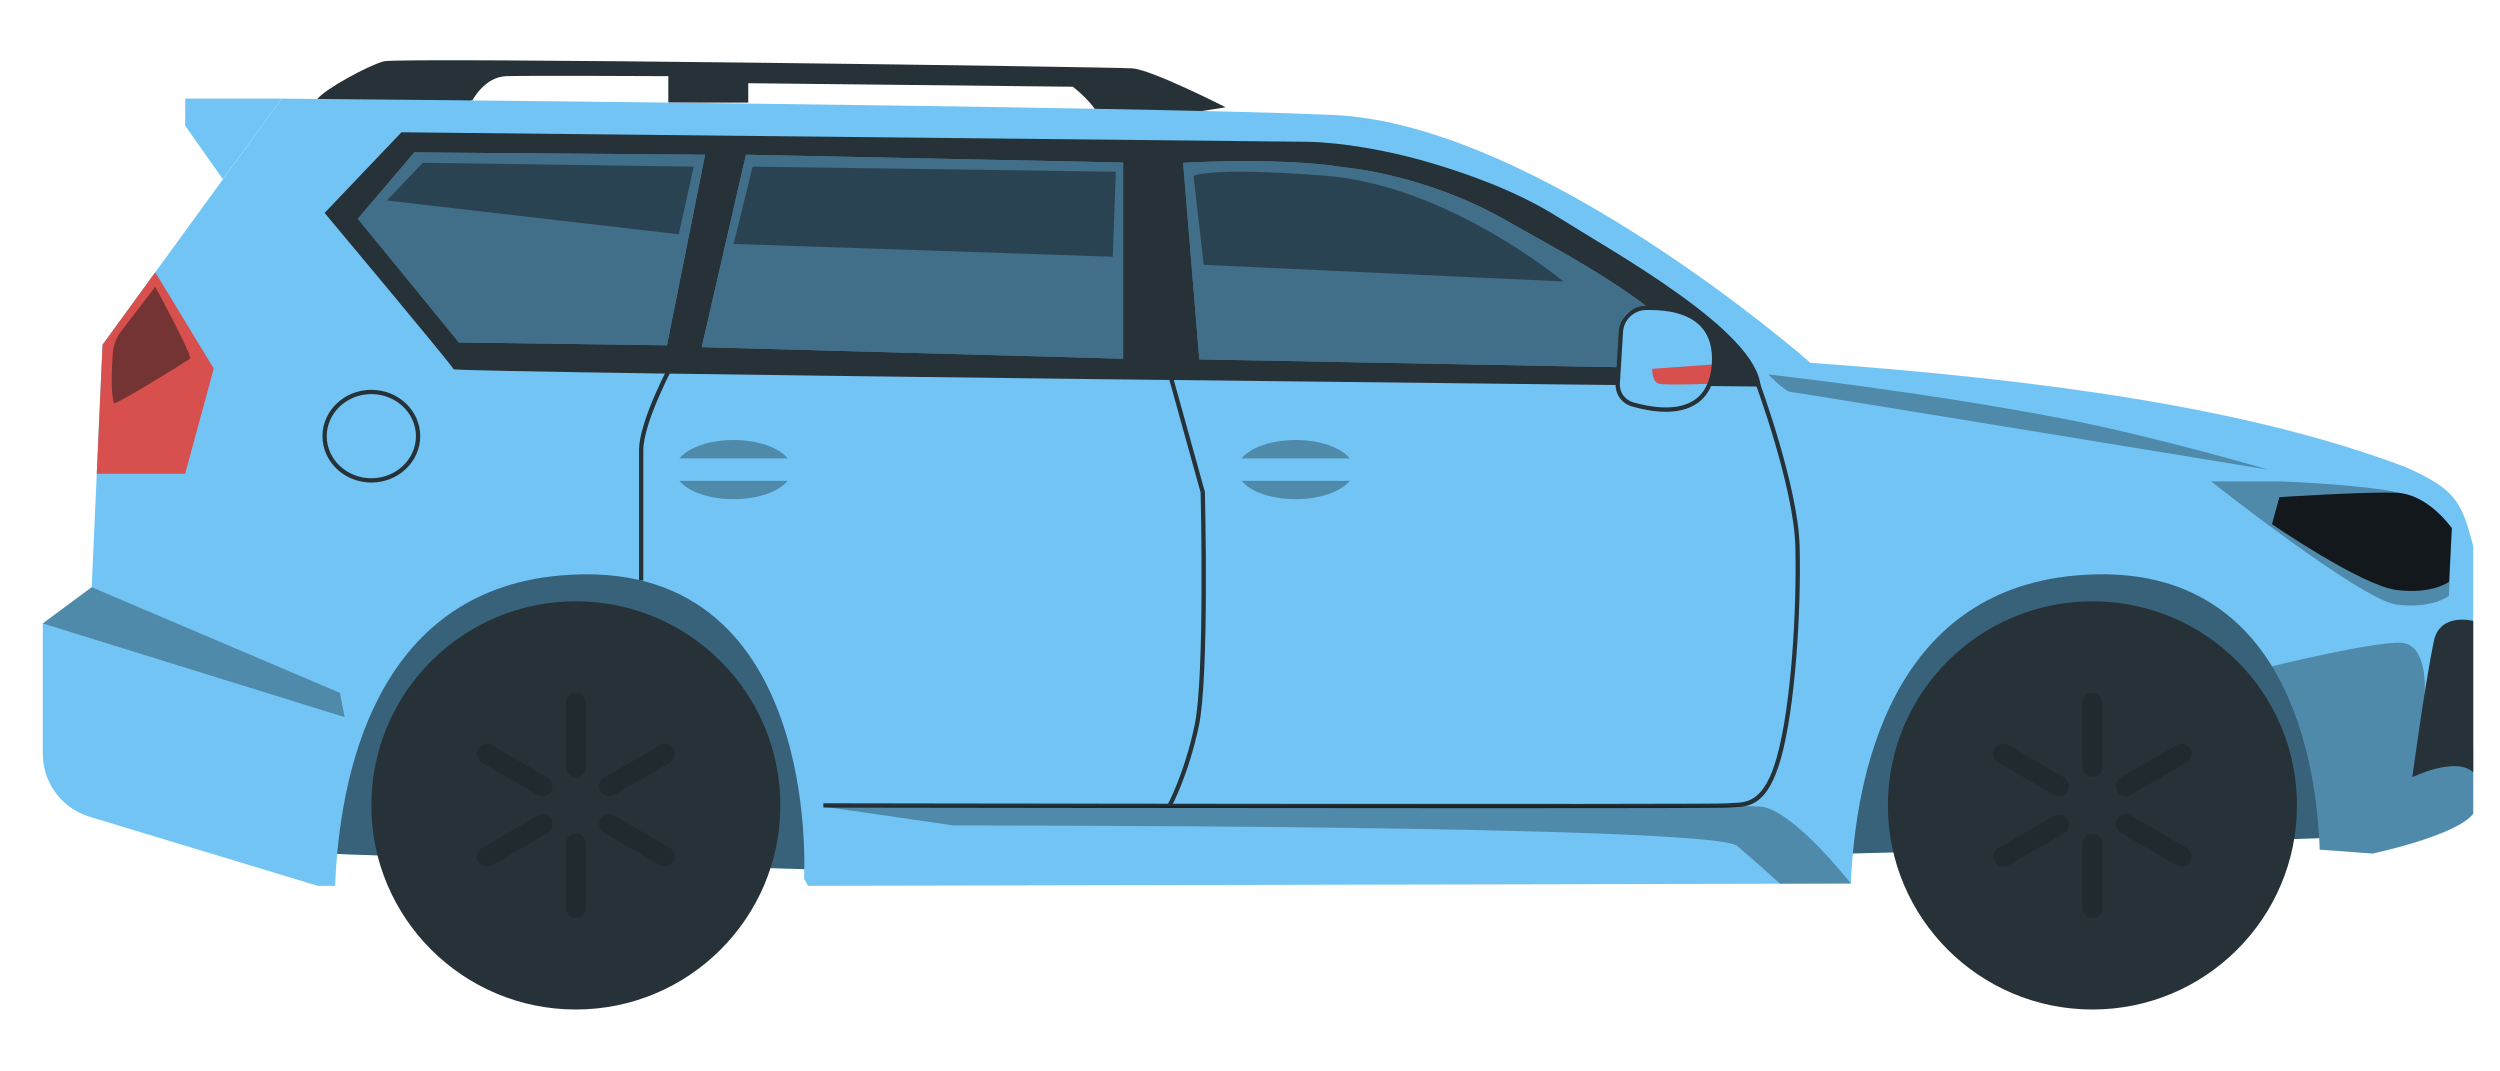 <svg width="56" height="24" viewBox="0 0 56 24" fill="none" xmlns="http://www.w3.org/2000/svg">
<g clip-path="url(#clip0_562_33855)">
<path d="M18.605 19.489C18.605 19.489 7.441 19.143 7.396 19.119C6.69 18.74 7.082 16.863 7.082 16.863L8.579 13.078L10.98 10.761L15.98 12.06L18.178 12.784L19.58 17.061L18.605 19.488V19.489Z" fill="#71C4F4"/>
<path opacity="0.5" d="M18.605 19.489C18.605 19.489 7.441 19.143 7.396 19.119C6.69 18.74 7.082 16.863 7.082 16.863L8.579 13.078L10.98 10.761L15.98 12.06L18.178 12.784L19.58 17.061L18.605 19.488V19.489Z" fill="black"/>
<path d="M27.455 2.403C27.455 2.403 25.807 1.563 25.364 1.531C24.92 1.5 8.966 1.278 8.601 1.373C8.237 1.468 7.255 2.013 7.112 2.216L8.016 2.815L10.582 2.25C10.582 2.25 10.851 1.721 11.342 1.706C11.834 1.69 14.97 1.706 14.97 1.706V2.298H16.761V1.864L24.033 1.943C24.033 1.943 24.54 2.34 24.603 2.609C24.667 2.878 27.455 2.403 27.455 2.403L27.455 2.403Z" fill="#263238"/>
<path d="M52.174 18.766C52.174 18.766 41.073 19.162 41.102 19.119C41.13 19.077 40.395 16.308 40.395 16.308L41.892 12.522L44.293 10.205L49.293 11.505L51.492 12.228L52.893 16.506L52.174 18.766Z" fill="#71C4F4"/>
<path opacity="0.5" d="M52.174 18.766C52.174 18.766 41.073 19.162 41.102 19.119C41.13 19.077 40.395 16.308 40.395 16.308L41.892 12.522L44.293 10.205L49.293 11.505L51.492 12.228L52.893 16.506L52.174 18.766Z" fill="black"/>
<path d="M2.054 13.154L2.297 7.722L6.309 2.209C6.309 2.209 25.235 2.371 29.855 2.574C34.475 2.776 40.554 8.127 40.554 8.127C45.667 8.496 50.36 9.123 53.887 10.465C55.031 10.969 55.137 11.253 55.4 12.228V18.228C55.022 18.722 53.145 19.119 53.145 19.119L51.962 19.031C51.907 17.259 51.317 12.461 46.494 12.891C42.351 13.26 41.562 17.372 41.459 19.792L18.099 19.843C18.044 19.74 18.01 19.674 18.01 19.674C18.01 19.674 18.448 12.365 12.544 12.891C8.373 13.263 7.601 17.43 7.507 19.843H7.119L2.004 18.294C1.384 18.106 0.959 17.535 0.959 16.887V13.965L2.054 13.154L2.054 13.154Z" fill="#71C4F4"/>
<path d="M39.437 8.659C39.437 8.659 10.187 8.353 10.16 8.27C10.132 8.187 7.271 4.769 7.271 4.769L8.993 2.963L29.274 3.176C30.072 3.187 31.097 3.379 31.865 3.596C32.762 3.849 33.939 4.258 34.881 4.852C36.159 5.658 39.353 7.409 39.437 8.659Z" fill="#263238"/>
<path d="M26.864 8.05L26.502 3.647C27.871 3.575 29.225 3.604 30.064 3.743C30.064 3.743 31.925 3.886 33.783 4.963C34.823 5.566 38.149 7.255 37.867 8.256L26.864 8.05L26.864 8.05Z" fill="#71C4F4"/>
<path d="M25.158 8.035V3.641L16.709 3.466L15.719 7.776L25.158 8.035Z" fill="#71C4F4"/>
<path d="M14.94 7.735L15.794 3.466L9.28 3.414L8.016 4.9L10.28 7.671L14.94 7.735Z" fill="#71C4F4"/>
<path opacity="0.5" d="M26.864 8.05L26.502 3.647C27.871 3.575 29.225 3.604 30.064 3.743C30.064 3.743 31.925 3.886 33.783 4.963C34.823 5.566 38.149 7.255 37.867 8.256L26.864 8.05L26.864 8.05Z" fill="#12181C"/>
<path opacity="0.5" d="M25.158 8.035V3.641L16.709 3.466L15.719 7.776L25.158 8.035Z" fill="#12181C"/>
<path opacity="0.5" d="M14.94 7.735L15.794 3.466L9.28 3.414L8.016 4.9L10.28 7.671L14.94 7.735Z" fill="#12181C"/>
<path d="M8.541 14.251L8.563 14.158C7.754 13.962 6.442 13.629 6.326 13.559C6.199 13.348 4.667 11.242 4.187 10.583L4.109 10.64C4.944 11.785 6.201 13.52 6.244 13.608C6.253 13.634 6.276 13.703 8.541 14.251Z" fill="#71C4F4"/>
<path d="M4.788 8.256L4.148 10.611H2.167L2.297 7.722L3.478 6.099L4.788 8.256Z" fill="#D7504D"/>
<path d="M14.314 13.003H14.41V10.088C14.41 9.434 15.153 8.072 15.161 8.058L15.076 8.012C15.045 8.069 14.314 9.409 14.314 10.088L14.314 13.003Z" fill="#263238"/>
<path d="M26.242 18.064C26.246 18.058 26.619 17.371 26.854 16.263C27.089 15.157 26.994 11.193 26.99 11.025L26.988 11.013L26.246 8.342L26.154 8.368L26.894 11.033C26.898 11.212 26.988 15.168 26.76 16.243C26.528 17.336 26.162 18.011 26.158 18.018L26.242 18.064H26.242Z" fill="#263238"/>
<path d="M33.268 18.104C36.293 18.104 38.603 18.101 38.718 18.089C38.756 18.085 38.796 18.084 38.838 18.082C39.176 18.068 39.597 18.052 39.897 16.975C40.215 15.83 40.348 13.68 40.312 12.238C40.279 10.896 39.414 8.56 39.405 8.536L39.315 8.57C39.324 8.593 40.183 10.914 40.216 12.24C40.252 13.675 40.12 15.813 39.804 16.949C39.524 17.958 39.141 17.974 38.834 17.986C38.79 17.988 38.748 17.989 38.708 17.994C38.377 18.026 18.642 17.994 18.443 17.993L18.443 18.089C18.979 18.09 27.445 18.104 33.268 18.104Z" fill="#263238"/>
<path d="M6.309 2.209H4.148V2.815L4.993 4.016L6.309 2.209Z" fill="#71C4F4"/>
<path opacity="0.3" d="M7.613 15.52L2.053 13.154L0.959 13.965L7.721 16.064L7.613 15.52Z" fill="black"/>
<path opacity="0.3" d="M41.459 19.791C41.459 19.791 40.164 18.127 39.429 18.067C38.694 18.008 18.443 18.067 18.443 18.067L21.367 18.491C21.367 18.491 38.363 18.472 38.914 18.949C39.466 19.426 39.873 19.795 39.873 19.795L41.459 19.791L41.459 19.791Z" fill="black"/>
<path d="M46.871 22.613C44.34 22.613 42.289 20.566 42.289 18.041C42.289 15.516 44.34 13.469 46.871 13.469C49.401 13.469 51.452 15.516 51.452 18.041C51.452 20.566 49.401 22.613 46.871 22.613Z" fill="#263238"/>
<g opacity="0.3">
<path d="M46.872 15.52H46.87C46.746 15.52 46.646 15.62 46.646 15.743V17.18C46.646 17.304 46.746 17.404 46.87 17.404H46.872C46.996 17.404 47.096 17.304 47.096 17.18V15.743C47.096 15.62 46.996 15.52 46.872 15.52V15.52Z" fill="#12181C"/>
</g>
<g opacity="0.3">
<path d="M46.87 18.678H46.872C46.996 18.678 47.096 18.778 47.096 18.902V20.338C47.096 20.462 46.996 20.562 46.872 20.562H46.87C46.746 20.562 46.646 20.462 46.646 20.338V18.902C46.646 18.778 46.746 18.678 46.87 18.678Z" fill="#12181C"/>
</g>
<g opacity="0.3">
<path d="M46.014 17.806C46.121 17.866 46.257 17.829 46.318 17.722C46.38 17.615 46.343 17.478 46.236 17.416L44.989 16.694L44.989 16.693C44.881 16.632 44.744 16.669 44.682 16.776L44.682 16.777C44.621 16.884 44.658 17.021 44.765 17.082L46.011 17.804L46.014 17.806V17.806Z" fill="#12181C"/>
</g>
<g opacity="0.3">
<path d="M49.06 19.296L49.06 19.295C49.122 19.188 49.085 19.051 48.977 18.99L47.731 18.268C47.624 18.205 47.486 18.241 47.423 18.349C47.361 18.456 47.398 18.594 47.506 18.656L48.752 19.378C48.859 19.44 48.997 19.404 49.06 19.296H49.06Z" fill="#12181C"/>
</g>
<g opacity="0.3">
<path d="M44.683 19.302C44.745 19.409 44.882 19.446 44.989 19.384L46.236 18.662C46.344 18.599 46.38 18.462 46.318 18.354C46.255 18.247 46.118 18.211 46.011 18.273L44.765 18.995L44.764 18.996C44.657 19.058 44.62 19.195 44.682 19.302L44.683 19.302L44.683 19.302Z" fill="#12181C"/>
</g>
<g opacity="0.3">
<path d="M47.425 17.724C47.487 17.831 47.624 17.867 47.731 17.804L48.977 17.082L48.978 17.082C49.085 17.02 49.122 16.883 49.06 16.776C48.997 16.668 48.859 16.631 48.752 16.694L47.506 17.416L47.505 17.416C47.398 17.478 47.361 17.615 47.423 17.722L47.425 17.724V17.724Z" fill="#12181C"/>
</g>
<path d="M46.87 17.664C46.662 17.664 46.493 17.833 46.493 18.041C46.493 18.249 46.662 18.418 46.87 18.418C47.079 18.418 47.248 18.249 47.248 18.041C47.248 17.833 47.079 17.664 46.87 17.664Z" fill="#263238"/>
<path d="M12.899 22.613C10.369 22.613 8.318 20.566 8.318 18.041C8.318 15.516 10.369 13.469 12.899 13.469C15.429 13.469 17.48 15.516 17.48 18.041C17.48 20.566 15.429 22.613 12.899 22.613Z" fill="#263238"/>
<g opacity="0.3">
<path d="M12.675 15.743V17.18C12.675 17.304 12.775 17.404 12.899 17.404H12.901C13.024 17.404 13.125 17.304 13.125 17.18V15.743C13.125 15.62 13.024 15.52 12.901 15.52H12.899C12.775 15.52 12.675 15.62 12.675 15.743Z" fill="#12181C"/>
</g>
<g opacity="0.3">
<path d="M12.675 18.902V20.338C12.675 20.462 12.775 20.562 12.899 20.562H12.901C13.024 20.562 13.125 20.462 13.125 20.338V18.902C13.125 18.778 13.024 18.678 12.901 18.678H12.899C12.775 18.678 12.675 18.778 12.675 18.902Z" fill="#12181C"/>
</g>
<g opacity="0.3">
<path d="M12.043 17.806C12.15 17.866 12.286 17.829 12.346 17.722C12.409 17.615 12.372 17.478 12.265 17.416L11.018 16.694L11.018 16.693C10.91 16.632 10.773 16.669 10.711 16.776L10.711 16.777C10.649 16.884 10.686 17.021 10.794 17.082L12.04 17.804L12.043 17.806V17.806Z" fill="#12181C"/>
</g>
<g opacity="0.3">
<path d="M15.088 19.296L15.089 19.295C15.15 19.188 15.113 19.051 15.006 18.99L13.76 18.268C13.653 18.205 13.515 18.241 13.452 18.349C13.39 18.456 13.427 18.594 13.534 18.656L14.78 19.378C14.888 19.44 15.026 19.404 15.088 19.296Z" fill="#12181C"/>
</g>
<g opacity="0.3">
<path d="M10.711 19.302C10.774 19.409 10.911 19.446 11.018 19.384L12.265 18.662C12.373 18.599 12.409 18.462 12.346 18.354C12.284 18.247 12.147 18.211 12.04 18.273L10.794 18.995L10.793 18.996C10.686 19.058 10.649 19.195 10.711 19.302L10.711 19.302V19.302Z" fill="#12181C"/>
</g>
<g opacity="0.3">
<path d="M13.453 17.724C13.516 17.831 13.653 17.867 13.76 17.804L15.006 17.082L15.007 17.082C15.114 17.02 15.15 16.883 15.088 16.776C15.026 16.668 14.888 16.631 14.78 16.694L13.534 17.416L13.534 17.416C13.427 17.478 13.39 17.615 13.452 17.722L13.453 17.724V17.724Z" fill="#12181C"/>
</g>
<path d="M12.899 17.664C12.691 17.664 12.521 17.833 12.521 18.041C12.521 18.249 12.691 18.418 12.899 18.418C13.108 18.418 13.277 18.249 13.277 18.041C13.277 17.833 13.108 17.664 12.899 17.664Z" fill="#263238"/>
<path opacity="0.5" d="M35.016 6.305C35.016 6.305 32.449 4.149 29.67 3.935C27.038 3.732 26.735 3.944 26.735 3.944L26.964 5.932L35.016 6.305L35.016 6.305Z" fill="#12181C"/>
<path opacity="0.5" d="M24.994 3.847L24.926 5.751L16.432 5.464L16.859 3.733L24.994 3.847Z" fill="#12181C"/>
<path opacity="0.5" d="M15.54 3.733L15.204 5.248L8.666 4.491L9.471 3.647L15.54 3.733Z" fill="#12181C"/>
<path d="M36.317 7.281C36.33 7.082 36.487 6.923 36.686 6.907C37.296 6.857 38.482 6.919 38.392 8.162C38.3 9.43 37.091 9.217 36.516 9.042C36.34 8.989 36.224 8.82 36.235 8.636L36.317 7.281L36.317 7.281Z" fill="#71C4F4"/>
<path d="M38.392 8.162L37.008 8.262C37.008 8.262 37 8.562 37.167 8.597C37.334 8.633 38.298 8.597 38.298 8.597C38.298 8.597 38.388 8.352 38.392 8.162H38.392Z" fill="#D7504D"/>
<path d="M37.315 9.224C37.568 9.224 37.817 9.174 38.019 9.033C38.269 8.858 38.41 8.567 38.44 8.166C38.468 7.775 38.374 7.464 38.162 7.242C37.829 6.895 37.271 6.837 36.861 6.849C36.538 6.859 36.28 7.11 36.26 7.434L36.19 8.586C36.175 8.825 36.325 9.038 36.555 9.104C36.78 9.169 37.05 9.224 37.315 9.224ZM36.96 6.944C37.337 6.944 37.809 7.013 38.093 7.309C38.285 7.51 38.37 7.796 38.344 8.159C38.317 8.529 38.189 8.797 37.964 8.954C37.561 9.235 36.925 9.111 36.582 9.012C36.395 8.958 36.274 8.786 36.285 8.592L36.356 7.439C36.372 7.166 36.591 6.953 36.864 6.945C36.895 6.944 36.927 6.944 36.96 6.944Z" fill="#263238"/>
<path opacity="0.3" d="M29.023 11.182C28.299 11.182 27.713 10.885 27.713 10.519C27.713 10.153 28.299 9.856 29.023 9.856C29.746 9.856 30.332 10.153 30.332 10.519C30.332 10.885 29.746 11.182 29.023 11.182Z" fill="black"/>
<path d="M27.684 10.268H30.361V10.771H27.684V10.268Z" fill="#71C4F4"/>
<path opacity="0.3" d="M16.432 11.182C15.709 11.182 15.122 10.885 15.122 10.519C15.122 10.153 15.709 9.856 16.432 9.856C17.155 9.856 17.742 10.153 17.742 10.519C17.742 10.885 17.155 11.182 16.432 11.182Z" fill="black"/>
<path d="M15.094 10.268H17.77V10.771H15.094V10.268Z" fill="#71C4F4"/>
<path d="M8.318 10.809C8.922 10.809 9.413 10.343 9.413 9.77C9.413 9.198 8.922 8.732 8.318 8.732C7.714 8.732 7.223 9.198 7.223 9.77C7.223 10.343 7.714 10.809 8.318 10.809ZM8.318 8.828C8.869 8.828 9.317 9.251 9.317 9.771C9.317 10.29 8.869 10.713 8.318 10.713C7.767 10.713 7.319 10.29 7.319 9.771C7.319 9.251 7.767 8.828 8.318 8.828Z" fill="#263238"/>
<path opacity="0.3" d="M51.055 10.783H49.529C49.529 10.783 52.882 13.435 53.678 13.541C54.475 13.647 54.855 13.348 54.855 13.348L54.92 11.831C54.92 11.831 54.482 11.217 53.785 11.047C52.981 10.851 51.055 10.783 51.055 10.783V10.783Z" fill="black"/>
<path d="M51.058 11.136L50.892 11.742C50.892 11.742 52.882 13.109 53.678 13.215C54.475 13.321 54.859 13.031 54.859 13.031L54.92 11.831C54.92 11.831 54.395 11.064 53.679 11.038C52.962 11.011 51.058 11.136 51.058 11.136H51.058Z" fill="#12181C"/>
<path opacity="0.3" d="M39.609 8.388C39.609 8.388 39.979 8.767 40.102 8.777C40.225 8.787 50.802 10.519 50.802 10.519C50.802 10.519 48.289 9.78 46.254 9.387C43.044 8.768 39.609 8.388 39.609 8.388Z" fill="black"/>
<path opacity="0.3" d="M53.786 14.399C54.396 14.433 54.314 15.52 54.314 15.52L55.4 16.763V18.228C55.022 18.722 53.145 19.119 53.145 19.119L51.962 19.031C51.933 18.099 51.756 16.33 50.892 14.925C50.892 14.925 53.176 14.365 53.786 14.399Z" fill="black"/>
<path d="M55.4 13.908C55.4 13.908 54.654 13.711 54.518 14.36C54.326 15.277 54.035 17.41 54.035 17.41C54.035 17.41 55.002 16.936 55.4 17.297V13.908Z" fill="#263238"/>
<path opacity="0.5" d="M3.478 6.422C3.478 6.422 4.326 7.988 4.256 8.035C4.039 8.182 2.567 9.087 2.551 9.032C2.478 8.782 2.503 8.238 2.527 7.907C2.54 7.73 2.605 7.561 2.713 7.42L3.478 6.422Z" fill="#12181C"/>
</g>
<defs>
<clipPath id="clip0_562_33855">
<rect width="55" height="23" fill="white" transform="matrix(-1 0 0 1 55.5 0.5)"/>
</clipPath>
</defs>
</svg>

